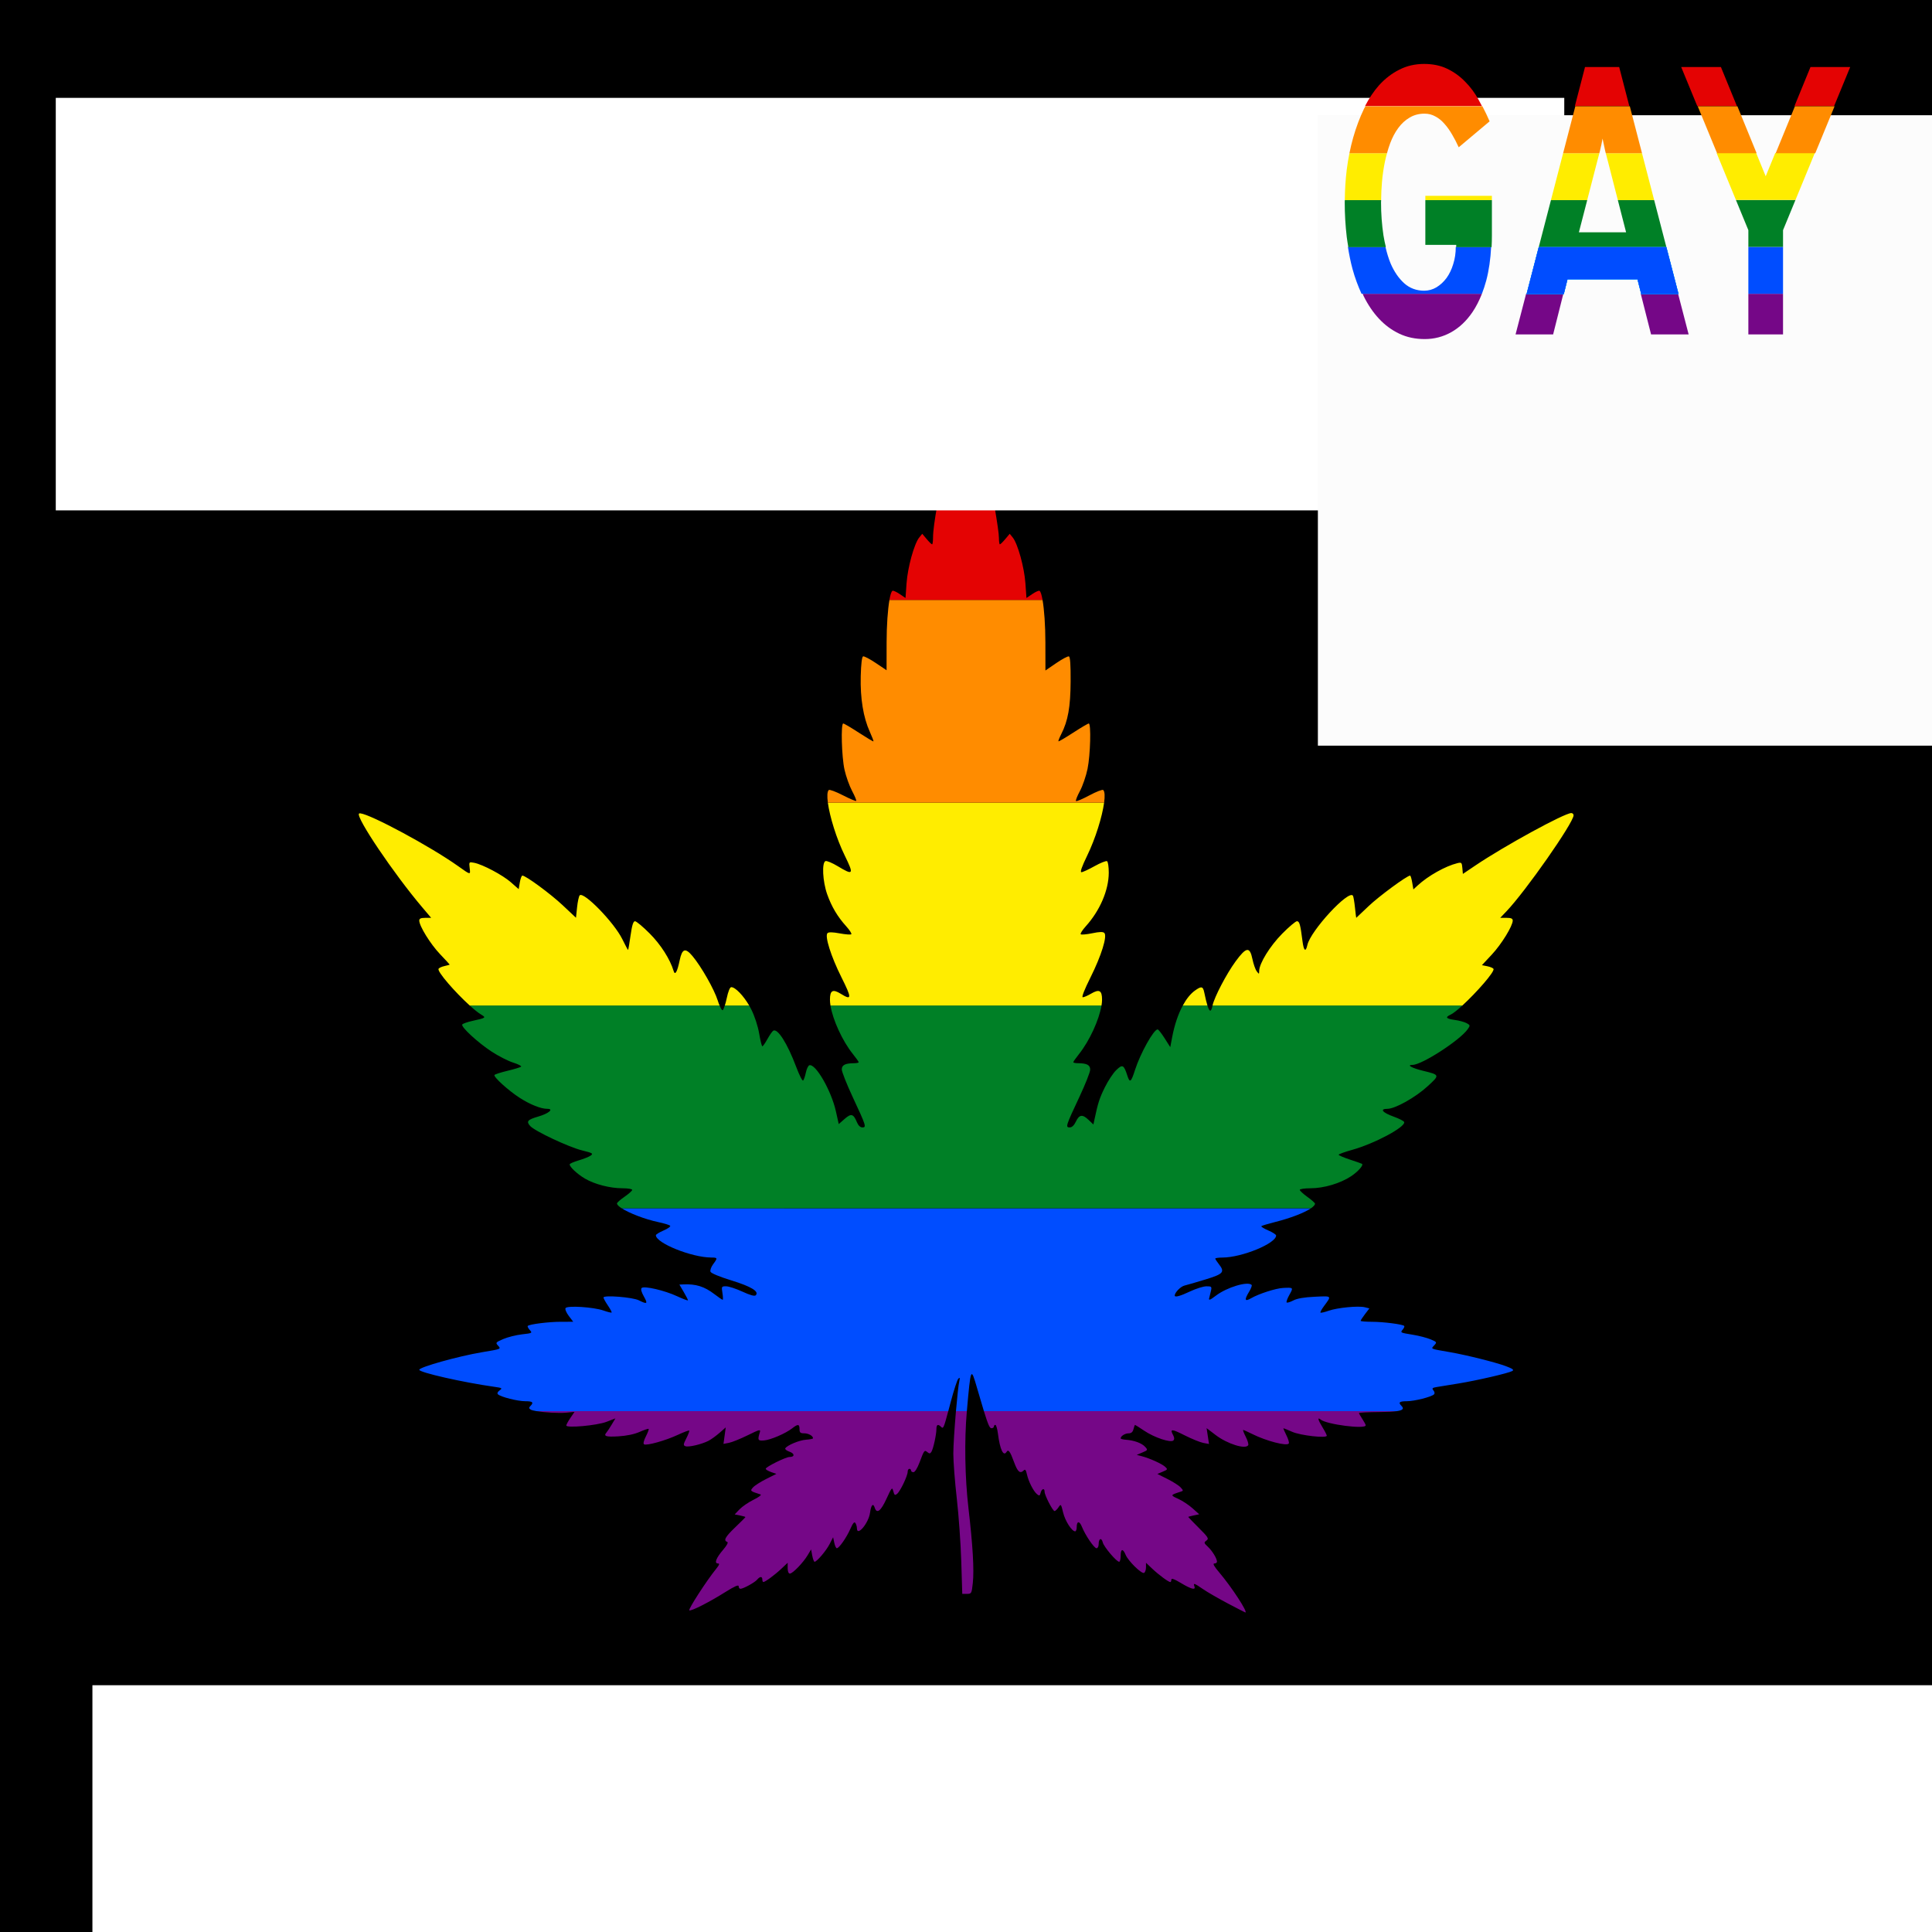 <?xml version="1.0" encoding="UTF-8" standalone="no"?>
<!-- Created with Inkscape (http://www.inkscape.org/) -->

<svg
   xmlns:dc="http://purl.org/dc/elements/1.1/"
   xmlns:cc="http://creativecommons.org/ns#"
   xmlns:rdf="http://www.w3.org/1999/02/22-rdf-syntax-ns#"
   xmlns:svg="http://www.w3.org/2000/svg"
   xmlns="http://www.w3.org/2000/svg"
   xmlns:sodipodi="http://sodipodi.sourceforge.net/DTD/sodipodi-0.dtd"
   xmlns:inkscape="http://www.inkscape.org/namespaces/inkscape"
   version="1.1"
   id="svg2037"
   width="52mm"
   height="52mm"
   viewBox="0 0 196.535 196.535"
   sodipodi:docname="gaymarijuana_v3.svg"
   inkscape:version="0.92.3 (2405546, 2018-03-11)"
   inkscape:export-filename="/home/towa/source/towa/pixel/gay.png"
   inkscape:export-xdpi="96"
   inkscape:export-ydpi="96"
   enable-background="new">
  <defs
     id="defs2041" />
  <sodipodi:namedview
     pagecolor="#ffffff"
     bordercolor="#666666"
     borderopacity="1"
     objecttolerance="10"
     gridtolerance="10"
     guidetolerance="10"
     inkscape:pageopacity="0"
     inkscape:pageshadow="2"
     inkscape:window-width="1600"
     inkscape:window-height="900"
     id="namedview2039"
     showgrid="false"
     units="mm"
     inkscape:zoom="2.8284271"
     inkscape:cx="107.74981"
     inkscape:cy="75.394512"
     inkscape:window-x="0"
     inkscape:window-y="0"
     inkscape:window-maximized="0"
     inkscape:current-layer="layer3" />
  <g
     inkscape:groupmode="layer"
     id="layer4"
     inkscape:label="bg2"
     style="display:inline"
     sodipodi:insensitive="true">
    <rect
       style="display:inline;opacity:1;fill:#000000;fill-opacity:1;stroke:none;stroke-width:11.206;stroke-linecap:square;stroke-linejoin:miter;stroke-miterlimit:4;stroke-dasharray:none;stroke-opacity:1;paint-order:normal"
       id="rect2313"
       height="196.535"
       x="0"
       y="-3.6972655e-05"
       width="196.535" />
  </g>
  <g
     inkscape:groupmode="layer"
     id="layer2"
     inkscape:label="gaymarijuana"
     style="display:inline"
     sodipodi:insensitive="true">
    <g
       id="g2564"
       transform="matrix(0.726,0,0,0.726,26.944,30.944)"
       style="stroke-width:1.378">
      <path
         style="display:inline;opacity:1;fill:#004dff;fill-opacity:1;stroke:none;stroke-width:15.44;stroke-linecap:square;stroke-linejoin:miter;stroke-miterlimit:4;stroke-dasharray:none;stroke-opacity:1;paint-order:normal"
         d="m 50.006,126.685 c 1.061,0.681 3.217,1.528 5.136,1.936 0.781,0.166 1.519,0.388 1.638,0.493 0.12,0.105 -0.279,0.403 -0.888,0.665 -0.608,0.26 -1.105,0.565 -1.105,0.677 0,1.095 5,3.11 7.756,3.124 0.909,0.005 0.923,0.053 0.264,0.944 -0.278,0.376 -0.443,0.846 -0.367,1.044 0.082,0.215 1.269,0.708 2.933,1.22 2.78,0.855 3.93,1.558 3.405,2.083 -0.159,0.159 -0.775,-0.01 -1.863,-0.512 -0.894,-0.412 -1.924,-0.749 -2.289,-0.749 -0.64,0 -0.657,0.032 -0.511,0.947 0.083,0.521 0.098,0.947 0.032,0.947 -0.066,0 -0.595,-0.363 -1.177,-0.807 -1.394,-1.064 -2.588,-1.435 -4.344,-1.351 l -0.543,0.026 0.602,1.027 c 0.331,0.565 0.602,1.092 0.602,1.172 0,0.079 -0.675,-0.172 -1.501,-0.558 -1.759,-0.823 -4.658,-1.497 -4.994,-1.161 -0.143,0.143 -0.029,0.574 0.309,1.175 0.592,1.053 0.481,1.139 -0.703,0.547 -0.874,-0.437 -4.95,-0.759 -4.95,-0.392 0,0.116 0.276,0.617 0.613,1.113 0.337,0.496 0.573,0.942 0.524,0.992 -0.049,0.049 -0.565,-0.077 -1.146,-0.282 -1.381,-0.485 -5.07,-0.721 -5.306,-0.339 -0.095,0.154 0.106,0.642 0.452,1.097 l 0.624,0.819 -1.729,0.001 c -1.702,0.001 -4.398,0.339 -4.641,0.582 -0.068,0.068 0.057,0.324 0.278,0.568 0.387,0.428 0.349,0.449 -1.086,0.611 -0.818,0.092 -1.997,0.388 -2.621,0.656 -1.072,0.461 -1.112,0.511 -0.744,0.918 0.446,0.493 0.497,0.472 -2.269,0.937 -3.294,0.553 -8.762,2.084 -8.762,2.454 0,0.379 6.121,1.767 10.533,2.388 1.087,0.153 1.143,0.192 0.723,0.5 -0.283,0.207 -0.371,0.415 -0.232,0.548 0.385,0.369 2.749,0.968 3.819,0.968 1.056,0 1.236,0.166 0.729,0.673 -0.234,0.234 -0.225,0.337 0.048,0.505 0.12,0.074 0.411,0.147 0.799,0.212 h 57.706 c 0.105,-0.395 0.187,-0.697 0.329,-1.235 0.441,-1.673 0.927,-3.165 1.08,-3.315 0.212,-0.209 0.246,-0.133 0.141,0.319 -0.121,0.519 -0.307,2.286 -0.475,4.232 h 1.528 c 0.549,-6.196 0.564,-6.225 1.416,-3.284 0.414,1.427 0.723,2.473 0.972,3.284 h 57.87 c 0.853,-0.126 1.021,-0.354 0.648,-0.727 -0.497,-0.497 -0.312,-0.663 0.738,-0.663 1.057,0 3.432,-0.598 3.81,-0.959 0.128,-0.122 0.097,-0.347 -0.077,-0.556 -0.246,-0.296 -0.168,-0.372 0.496,-0.48 0.433,-0.071 1.799,-0.293 3.036,-0.494 2.572,-0.418 6.971,-1.438 7.517,-1.744 0.279,-0.156 0.06,-0.321 -0.911,-0.684 -1.435,-0.536 -5.458,-1.544 -7.791,-1.951 -2.889,-0.504 -2.716,-0.431 -2.241,-0.956 0.403,-0.446 0.387,-0.472 -0.506,-0.847 -0.507,-0.213 -1.615,-0.501 -2.462,-0.64 -1.828,-0.3 -1.807,-0.288 -1.421,-0.754 0.167,-0.202 0.25,-0.421 0.185,-0.487 -0.231,-0.231 -2.924,-0.576 -4.506,-0.578 -0.879,-7.1e-4 -1.598,-0.062 -1.598,-0.136 0,-0.074 0.276,-0.496 0.613,-0.938 l 0.613,-0.803 -0.64,-0.16 c -0.903,-0.227 -3.843,0.058 -5.072,0.492 -0.569,0.201 -1.082,0.317 -1.14,0.259 -0.058,-0.058 0.156,-0.459 0.475,-0.891 1.114,-1.505 1.17,-1.447 -1.271,-1.333 -1.497,0.07 -2.481,0.24 -3.014,0.521 -0.435,0.23 -0.854,0.355 -0.93,0.279 -0.076,-0.076 0.1,-0.564 0.392,-1.083 0.573,-1.019 0.564,-1.028 -0.92,-0.948 -1.01,0.054 -3.392,0.823 -4.44,1.434 -0.911,0.53 -0.997,0.248 -0.282,-0.924 0.267,-0.438 0.422,-0.86 0.344,-0.938 -0.546,-0.546 -3.469,0.332 -5.005,1.505 -0.861,0.657 -1.062,0.72 -0.929,0.289 0.05,-0.163 0.155,-0.589 0.234,-0.947 0.133,-0.607 0.09,-0.651 -0.631,-0.651 -0.426,1e-4 -1.45,0.32 -2.276,0.71 -1.414,0.669 -2.169,0.872 -2.169,0.584 0,-0.423 0.833,-1.272 1.374,-1.4 0.351,-0.083 1.678,-0.469 2.948,-0.858 2.524,-0.773 2.74,-1.03 1.835,-2.179 -0.26,-0.331 -0.474,-0.665 -0.474,-0.742 0,-0.077 0.453,-0.142 1.006,-0.144 2.731,-0.01 7.519,-1.979 7.519,-3.092 0,-0.13 -0.494,-0.448 -1.099,-0.707 -0.605,-0.259 -1.041,-0.529 -0.97,-0.6 0.071,-0.071 0.912,-0.325 1.869,-0.565 2.227,-0.559 4.152,-1.31 5.07,-1.93 z"
         id="rect897-2"
         inkscape:connector-curvature="0" />
      <path
         inkscape:connector-curvature="0"
         id="path881"
         d="m 38.052,155.102 c 1.143,0.191 3.139,0.315 4.18,0.215 l 1.155,-0.111 -0.576,0.847 c -0.317,0.466 -0.576,0.944 -0.576,1.061 0,0.392 4.305,0.001 5.631,-0.511 l 1.25,-0.483 -0.518,0.868 c -0.285,0.477 -0.608,0.969 -0.717,1.093 -0.473,0.535 -0.107,0.659 1.636,0.556 1.17,-0.069 2.256,-0.296 2.997,-0.625 0.639,-0.284 1.206,-0.472 1.26,-0.418 0.054,0.054 -0.121,0.529 -0.39,1.055 -0.297,0.583 -0.397,1.014 -0.254,1.103 0.356,0.22 3.005,-0.52 4.711,-1.315 0.833,-0.389 1.56,-0.662 1.615,-0.607 0.055,0.055 -0.124,0.538 -0.398,1.074 -0.434,0.851 -0.451,0.993 -0.13,1.116 0.434,0.167 2.282,-0.267 3.233,-0.759 0.369,-0.191 1.064,-0.692 1.543,-1.112 l 0.872,-0.765 -0.158,1.154 -0.158,1.154 0.769,-0.146 c 0.423,-0.081 1.603,-0.557 2.622,-1.059 1.679,-0.826 1.839,-0.865 1.702,-0.416 -0.335,1.098 -0.278,1.21 0.586,1.139 0.937,-0.077 3.039,-0.981 3.954,-1.701 0.802,-0.631 1.021,-0.607 1.021,0.111 0,0.491 0.114,0.592 0.663,0.592 0.598,0 1.232,0.36 1.231,0.698 -1.9e-4,0.072 -0.437,0.16 -0.971,0.197 -0.944,0.065 -2.648,0.771 -2.919,1.21 -0.074,0.119 0.193,0.331 0.593,0.471 0.75,0.261 0.754,0.74 0.006,0.74 -0.531,0 -3.339,1.39 -3.339,1.653 0,0.107 0.336,0.312 0.747,0.456 l 0.747,0.26 -1.421,0.71 c -0.782,0.391 -1.611,0.92 -1.844,1.177 -0.452,0.499 -0.422,0.528 1.039,0.991 0.189,0.06 -0.227,0.38 -0.955,0.736 -0.709,0.347 -1.597,0.953 -1.975,1.346 l -0.686,0.716 0.753,0.151 c 0.414,0.083 0.752,0.183 0.752,0.222 0,0.04 -0.639,0.682 -1.421,1.427 -1.406,1.341 -1.693,1.863 -1.13,2.051 0.183,0.061 -0.027,0.468 -0.568,1.1 -0.991,1.157 -1.283,1.921 -0.735,1.921 0.274,0 0.209,0.19 -0.259,0.77 -1.369,1.693 -3.974,5.731 -3.746,5.806 0.321,0.107 2.755,-1.132 5.059,-2.576 1.295,-0.812 1.853,-1.054 1.853,-0.805 0,0.196 0.111,0.357 0.247,0.357 0.401,0 2.01,-0.882 2.344,-1.285 0.391,-0.471 0.725,-0.478 0.725,-0.017 0,0.195 0.063,0.355 0.141,0.355 0.255,0 1.618,-1.006 2.523,-1.861 l 0.888,-0.84 v 0.759 c 0,0.464 0.119,0.759 0.307,0.759 0.39,0 1.866,-1.527 2.494,-2.58 l 0.48,-0.804 0.162,0.863 c 0.089,0.475 0.236,0.864 0.326,0.864 0.316,0 1.63,-1.548 2.111,-2.487 l 0.486,-0.947 0.162,0.77 c 0.089,0.423 0.25,0.77 0.357,0.77 0.317,0 1.35,-1.477 1.895,-2.709 0.372,-0.841 0.561,-1.057 0.714,-0.816 0.114,0.181 0.209,0.515 0.211,0.743 0.011,1.201 1.639,-0.742 1.833,-2.187 0.148,-1.1 0.435,-1.415 0.656,-0.717 0.291,0.916 0.849,0.496 1.647,-1.24 0.742,-1.616 0.798,-1.678 0.96,-1.059 0.146,0.56 0.227,0.613 0.538,0.355 0.446,-0.369 1.469,-2.513 1.472,-3.085 0.001,-0.228 0.109,-0.414 0.239,-0.414 0.13,0 0.237,0.107 0.237,0.237 0,0.13 0.152,0.237 0.338,0.237 0.194,0 0.553,-0.573 0.842,-1.346 0.658,-1.757 0.695,-1.806 1.109,-1.463 0.282,0.234 0.394,0.225 0.563,-0.048 0.263,-0.424 0.7,-2.416 0.7,-3.193 0,-0.632 0.224,-0.736 0.655,-0.304 0.297,0.297 0.36,0.228 1.006,-2.202 z m 58.782,0 c -0.198,2.296 -0.369,4.846 -0.369,5.952 0,1.131 0.219,3.964 0.487,6.297 0.267,2.332 0.549,6.292 0.626,8.799 l 0.141,4.559 h 0.657 c 0.634,0 0.663,-0.054 0.822,-1.543 0.198,-1.844 -9.47e-4,-5.229 -0.618,-10.534 -0.492,-4.227 -0.577,-9.469 -0.221,-13.498 9.47e-4,-0.012 0.002,-0.019 0.003,-0.031 z m 3.916,0 c 0.607,1.971 0.824,2.399 1.058,2.399 0.187,0 0.341,-0.107 0.341,-0.237 0,-0.13 0.093,-0.237 0.206,-0.237 0.113,0 0.278,0.559 0.364,1.243 0.282,2.22 0.771,3.249 1.208,2.542 0.251,-0.407 0.5,-0.069 1.042,1.418 0.51,1.399 0.85,1.689 1.371,1.168 0.189,-0.189 0.307,-0.043 0.432,0.533 0.218,1.008 0.913,2.388 1.411,2.801 0.332,0.276 0.403,0.25 0.518,-0.193 0.153,-0.586 0.552,-0.694 0.552,-0.149 0,0.494 1.142,2.715 1.396,2.715 0.112,0 0.361,-0.236 0.552,-0.524 0.337,-0.507 0.358,-0.484 0.648,0.724 0.283,1.181 1.217,2.642 1.688,2.642 0.119,0 0.216,-0.26 0.216,-0.578 0,-0.887 0.384,-0.924 0.726,-0.07 0.476,1.188 1.72,3.017 2.053,3.017 0.165,0 0.3,-0.26 0.3,-0.578 0,-0.806 0.392,-0.966 0.575,-0.235 0.156,0.62 1.926,2.708 2.297,2.708 0.114,0 0.207,-0.373 0.207,-0.829 0,-1.003 0.315,-1.073 0.696,-0.154 0.367,0.887 2.266,2.74 2.598,2.536 0.142,-0.088 0.259,-0.441 0.259,-0.786 v -0.626 l 0.888,0.84 c 0.905,0.856 2.268,1.861 2.523,1.861 0.078,0 0.141,-0.152 0.141,-0.338 0,-0.237 0.402,-0.096 1.348,0.474 1.453,0.875 2.103,1.033 1.882,0.457 -0.195,-0.508 -0.019,-0.45 1.22,0.403 0.606,0.417 2.171,1.32 3.477,2.008 1.306,0.687 2.401,1.252 2.434,1.255 0.436,0.037 -1.892,-3.539 -3.658,-5.619 -0.716,-0.844 -0.935,-1.243 -0.682,-1.243 0.205,0 0.373,-0.112 0.373,-0.249 0,-0.444 -0.651,-1.513 -1.275,-2.097 -0.565,-0.527 -0.579,-0.592 -0.201,-0.868 0.369,-0.27 0.265,-0.442 -1.071,-1.777 -0.813,-0.813 -1.479,-1.502 -1.479,-1.53 0,-0.028 0.346,-0.124 0.77,-0.213 l 0.77,-0.162 -0.947,-0.845 c -0.521,-0.465 -1.426,-1.061 -2.011,-1.325 -1.116,-0.503 -1.109,-0.524 0.326,-0.984 0.43,-0.138 0.431,-0.161 0.023,-0.611 -0.233,-0.258 -1.062,-0.787 -1.841,-1.177 l -1.417,-0.709 0.75,-0.315 c 0.709,-0.298 0.727,-0.336 0.329,-0.696 -0.464,-0.42 -2.155,-1.183 -3.263,-1.473 l -0.71,-0.186 0.796,-0.337 c 0.765,-0.324 0.78,-0.354 0.386,-0.79 -0.465,-0.514 -1.527,-0.908 -2.662,-0.99 -0.423,-0.03 -0.77,-0.118 -0.77,-0.195 0,-0.32 0.606,-0.707 1.109,-0.707 0.379,0 0.585,-0.177 0.689,-0.592 0.082,-0.326 0.179,-0.592 0.217,-0.592 0.038,0 0.624,0.373 1.302,0.829 1.418,0.954 3.708,1.714 4.071,1.351 0.156,-0.156 0.148,-0.399 -0.024,-0.719 -0.497,-0.929 -0.246,-0.931 1.576,-0.011 1.009,0.509 2.196,0.993 2.637,1.076 l 0.802,0.151 -0.167,-1.11 -0.167,-1.11 1.259,0.959 c 1.643,1.252 4.188,2.051 4.569,1.433 0.078,-0.126 -0.078,-0.659 -0.346,-1.184 -0.268,-0.525 -0.428,-0.955 -0.356,-0.955 0.072,0 0.634,0.252 1.248,0.559 1.98,0.992 4.889,1.747 5.143,1.336 0.075,-0.122 -0.083,-0.651 -0.351,-1.177 -0.268,-0.525 -0.445,-0.955 -0.394,-0.955 0.051,0 0.6,0.224 1.219,0.498 1.174,0.519 4.86,0.932 4.847,0.542 -0.004,-0.116 -0.27,-0.638 -0.591,-1.159 -0.641,-1.041 -0.756,-1.502 -0.276,-1.104 0.835,0.693 6.325,1.395 6.319,0.808 -9.5e-4,-0.098 -0.213,-0.497 -0.472,-0.888 -0.259,-0.391 -0.47,-0.764 -0.47,-0.829 7e-5,-0.065 1.283,-0.129 2.851,-0.141 1.122,-0.009 1.929,-0.048 2.466,-0.127 z"
         style="display:inline;fill:#750787;fill-opacity:1;stroke-width:1.378" />
      <path
         style="display:inline;fill:#008026;fill-opacity:1;stroke-width:1.378"
         d="m 28.702,98.268 c 0.6,0.544 1.152,0.994 1.561,1.243 0.77,0.47 0.76,0.478 -1.23,0.924 -0.684,0.153 -1.304,0.376 -1.376,0.494 -0.205,0.331 2.19,2.539 4.123,3.802 0.957,0.625 2.317,1.318 3.023,1.541 0.705,0.222 1.201,0.477 1.102,0.567 -0.099,0.089 -0.954,0.348 -1.9,0.574 -0.945,0.226 -1.77,0.493 -1.832,0.593 -0.163,0.264 1.985,2.209 3.54,3.203 1.482,0.948 2.959,1.536 3.858,1.536 0.971,0 0.204,0.656 -1.269,1.084 -1.503,0.437 -1.707,0.677 -1.122,1.325 0.655,0.725 5.416,2.962 7.28,3.421 1.45,0.357 1.585,0.437 1.206,0.714 -0.235,0.171 -0.996,0.477 -1.692,0.679 -0.696,0.202 -1.265,0.456 -1.265,0.563 0,0.363 1.087,1.372 2.146,1.993 1.358,0.796 3.514,1.351 5.245,1.351 0.754,0 1.371,0.101 1.371,0.225 0,0.124 -0.48,0.556 -1.066,0.959 -0.586,0.403 -1.066,0.828 -1.066,0.943 0,0.179 0.253,0.419 0.666,0.684 h 96.561 c 0.366,-0.247 0.577,-0.473 0.577,-0.657 0,-0.099 -0.48,-0.524 -1.066,-0.944 -0.586,-0.421 -1.066,-0.865 -1.066,-0.987 0,-0.122 0.681,-0.222 1.514,-0.222 1.854,0 4.165,-0.685 5.665,-1.678 0.981,-0.65 1.776,-1.548 1.543,-1.744 -0.043,-0.036 -0.798,-0.302 -1.677,-0.591 -0.879,-0.289 -1.597,-0.597 -1.597,-0.684 9.5e-4,-0.087 0.848,-0.394 1.882,-0.682 3.15,-0.877 7.526,-3.218 7.297,-3.904 -0.047,-0.142 -0.712,-0.483 -1.478,-0.757 -1.563,-0.56 -1.991,-1.091 -0.879,-1.091 1.089,0 3.927,-1.589 5.637,-3.157 1.745,-1.599 1.747,-1.591 -0.675,-2.185 -1.557,-0.382 -2.319,-0.815 -1.432,-0.815 1.311,0 6.649,-3.455 7.736,-5.007 0.359,-0.512 0.35,-0.56 -0.152,-0.838 -0.293,-0.162 -1.038,-0.366 -1.657,-0.452 -1.242,-0.174 -1.396,-0.368 -0.592,-0.743 0.36,-0.168 0.961,-0.651 1.645,-1.279 h -35.005 c -7.1e-4,0.004 -0.003,0.008 -0.003,0.012 -0.188,0.94 -0.415,0.94 -0.714,-0.012 h -3.451 c -0.641,1.182 -1.159,2.701 -1.484,4.412 l -0.27,1.421 -0.79,-1.243 c -0.435,-0.684 -0.875,-1.243 -0.98,-1.243 -0.553,0 -2.424,3.355 -3.17,5.683 -0.558,1.741 -0.728,1.867 -1.075,0.791 -0.494,-1.531 -0.678,-1.622 -1.561,-0.765 -0.43,0.416 -1.153,1.513 -1.606,2.437 -0.742,1.512 -0.947,2.151 -1.444,4.495 l -0.145,0.683 -0.652,-0.624 c -0.874,-0.838 -1.323,-0.786 -1.794,0.204 -0.258,0.544 -0.558,0.829 -0.872,0.829 -0.621,0 -0.553,-0.213 1.358,-4.275 0.831,-1.765 1.51,-3.484 1.51,-3.82 0,-0.65 -0.465,-0.894 -1.717,-0.9 -0.358,-0.002 -0.651,-0.065 -0.651,-0.141 0,-0.076 0.355,-0.582 0.788,-1.125 1.492,-1.869 2.838,-4.831 3.162,-6.82 H 79.252 c 0.322,2.004 1.668,4.972 3.157,6.82 0.437,0.543 0.795,1.049 0.795,1.125 0,0.076 -0.293,0.139 -0.651,0.141 -1.232,0.006 -1.717,0.252 -1.717,0.872 0,0.321 0.679,2.04 1.508,3.82 1.909,4.097 1.975,4.303 1.378,4.303 -0.288,0 -0.57,-0.264 -0.752,-0.703 -0.502,-1.211 -0.812,-1.299 -1.734,-0.49 l -0.826,0.725 -0.396,-1.78 c -0.649,-2.916 -2.86,-6.748 -3.727,-6.459 -0.161,0.054 -0.379,0.514 -0.485,1.024 -0.106,0.509 -0.277,1.009 -0.379,1.112 -0.103,0.103 -0.537,-0.748 -0.966,-1.89 -1.249,-3.326 -2.626,-5.489 -3.236,-5.084 -0.137,0.091 -0.5,0.618 -0.808,1.172 -0.307,0.554 -0.625,1.006 -0.706,1.006 -0.081,0 -0.281,-0.799 -0.445,-1.775 -0.177,-1.053 -0.632,-2.442 -1.119,-3.416 -0.088,-0.176 -0.185,-0.352 -0.285,-0.524 h -3.411 c -0.119,0.373 -0.234,0.638 -0.308,0.661 -0.087,0.028 -0.254,-0.249 -0.428,-0.661 z"
         id="path881-3"
         inkscape:connector-curvature="0" />
      <path
         style="display:inline;opacity:1;fill:#ffed00;fill-opacity:1;stroke:none;stroke-width:15.44;stroke-linecap:square;stroke-linejoin:miter;stroke-miterlimit:4;stroke-dasharray:none;stroke-opacity:1;paint-order:normal"
         d="m 78.886,69.85 c 0.26,1.944 1.204,5.04 2.377,7.431 1.3,2.648 1.203,2.791 -0.993,1.467 -0.767,-0.463 -1.54,-0.785 -1.717,-0.717 -0.531,0.204 -0.398,2.857 0.233,4.638 0.621,1.754 1.45,3.149 2.684,4.514 0.469,0.52 0.785,1.014 0.7,1.098 -0.084,0.084 -0.816,0.031 -1.625,-0.12 -0.986,-0.183 -1.549,-0.195 -1.709,-0.036 -0.414,0.414 0.482,3.25 1.96,6.206 1.472,2.945 1.457,3.257 -0.115,2.286 -1.111,-0.687 -1.502,-0.47 -1.502,0.83 0,0.247 0.026,0.523 0.074,0.82 h 37.977 c 0.048,-0.297 0.075,-0.573 0.075,-0.82 0,-1.307 -0.391,-1.516 -1.551,-0.832 -0.464,0.274 -0.982,0.498 -1.151,0.498 -0.189,0 0.225,-1.063 1.084,-2.783 1.517,-3.035 2.375,-5.79 1.939,-6.226 -0.187,-0.187 -0.659,-0.176 -1.704,0.04 -0.795,0.164 -1.517,0.228 -1.604,0.141 -0.087,-0.087 0.226,-0.583 0.695,-1.103 1.995,-2.209 3.225,-5.069 3.233,-7.52 0.003,-0.806 -0.104,-1.533 -0.237,-1.616 -0.133,-0.082 -0.923,0.231 -1.755,0.696 -0.832,0.465 -1.658,0.846 -1.836,0.846 -0.218,0 0.041,-0.75 0.798,-2.309 1.18,-2.429 2.117,-5.501 2.377,-7.431 z m 104.166,1.452 c -0.95,0 -9.346,4.588 -13.412,7.329 l -1.776,1.197 -0.073,-0.83 c -0.068,-0.771 -0.119,-0.819 -0.71,-0.673 -1.653,0.406 -4.089,1.772 -5.526,3.098 l -0.627,0.578 -0.164,-0.969 c -0.09,-0.533 -0.222,-0.968 -0.294,-0.968 -0.434,0 -4.407,2.926 -5.83,4.293 -0.931,0.895 -1.705,1.627 -1.719,1.627 -0.014,0 -0.094,-0.649 -0.177,-1.441 -0.083,-0.793 -0.211,-1.538 -0.284,-1.657 -0.566,-0.916 -5.946,4.902 -6.386,6.905 -0.232,1.054 -0.51,0.83 -0.685,-0.551 -0.292,-2.311 -0.423,-2.783 -0.774,-2.783 -0.189,0 -1.123,0.789 -2.075,1.754 -1.71,1.732 -3.203,4.149 -3.219,5.211 -0.007,0.479 -0.018,0.481 -0.345,0.049 -0.186,-0.245 -0.456,-1.018 -0.601,-1.717 -0.369,-1.778 -0.858,-1.71 -2.353,0.326 -1.28,1.744 -2.995,5.026 -3.234,6.187 h 35.005 c 1.949,-1.788 4.588,-4.768 4.359,-5.14 -0.073,-0.118 -0.467,-0.282 -0.876,-0.364 l -0.743,-0.148 1.389,-1.487 c 1.36,-1.456 2.928,-4.007 2.928,-4.764 0,-0.282 -0.229,-0.381 -0.877,-0.381 h -0.877 l 0.851,-0.888 c 2.691,-2.811 9.428,-12.442 9.428,-13.478 0,-0.174 -0.145,-0.316 -0.323,-0.316 z m -169.669,0.043 c -0.096,-0.009 -0.161,7.1e-4 -0.191,0.031 -0.486,0.486 4.881,8.441 8.856,13.128 l 1.255,1.48 h -0.835 c -0.61,0 -0.835,0.103 -0.835,0.381 0,0.759 1.561,3.284 2.897,4.688 0.751,0.79 1.366,1.455 1.366,1.48 0,0.024 -0.318,0.114 -0.708,0.2 -0.389,0.085 -0.771,0.258 -0.848,0.383 -0.239,0.387 2.346,3.324 4.363,5.152 h 35.011 c -0.086,-0.204 -0.173,-0.43 -0.253,-0.689 -0.487,-1.561 -2.317,-4.783 -3.549,-6.247 -1.005,-1.195 -1.447,-1.042 -1.794,0.617 -0.336,1.608 -0.641,2.147 -0.84,1.488 -0.507,-1.672 -1.801,-3.699 -3.359,-5.262 -0.941,-0.944 -1.865,-1.717 -2.054,-1.717 -0.249,0 -0.42,0.547 -0.628,2.013 -0.157,1.107 -0.313,2.013 -0.347,2.013 -0.034,0 -0.401,-0.689 -0.815,-1.531 -1.143,-2.321 -5.393,-6.69 -5.959,-6.125 -0.119,0.119 -0.286,0.876 -0.37,1.68 l -0.153,1.463 -1.866,-1.756 c -1.703,-1.602 -5.169,-4.152 -5.645,-4.152 -0.108,0 -0.268,0.427 -0.356,0.949 l -0.16,0.949 -1.087,-0.957 c -1.159,-1.02 -3.962,-2.507 -5.16,-2.737 -0.716,-0.138 -0.723,-0.129 -0.622,0.742 0.115,0.986 0.167,0.995 -1.614,-0.27 -3.931,-2.792 -12.264,-7.255 -13.697,-7.395 z m 51.969,24.349 c -0.193,0 -0.437,0.6 -0.643,1.58 -0.079,0.374 -0.171,0.712 -0.26,0.994 h 3.411 c -0.804,-1.382 -1.941,-2.574 -2.507,-2.574 z m 65.826,0.036 c -0.187,0.004 -0.451,0.155 -0.849,0.438 -0.623,0.444 -1.204,1.168 -1.709,2.1 h 3.451 c -0.131,-0.419 -0.275,-1.003 -0.438,-1.804 -0.103,-0.504 -0.214,-0.739 -0.455,-0.734 z"
         id="rect897-0"
         inkscape:connector-curvature="0" />
      <path
         style="display:inline;opacity:1;fill:#ff8c00;fill-opacity:1;stroke:none;stroke-width:15.44;stroke-linecap:square;stroke-linejoin:miter;stroke-miterlimit:4;stroke-dasharray:none;stroke-opacity:1;paint-order:normal"
         d="m 87.516,41.433 c -0.235,1.337 -0.396,3.562 -0.399,5.951 l -0.005,3.907 -1.512,-1.016 c -0.832,-0.559 -1.631,-0.976 -1.776,-0.928 -0.168,0.056 -0.289,1.07 -0.332,2.792 -0.078,3.086 0.361,5.768 1.271,7.772 0.319,0.704 0.55,1.31 0.512,1.347 -0.038,0.038 -0.96,-0.512 -2.049,-1.22 -1.089,-0.709 -2.073,-1.288 -2.185,-1.288 -0.351,0 -0.224,4.673 0.175,6.466 0.209,0.937 0.688,2.282 1.065,2.988 0.377,0.706 0.635,1.334 0.574,1.395 -0.061,0.061 -0.909,-0.299 -1.884,-0.8 -0.975,-0.501 -1.857,-0.827 -1.96,-0.724 -0.219,0.219 -0.244,0.874 -0.124,1.775 H 117.594 c 0.122,-0.902 0.097,-1.556 -0.123,-1.776 -0.104,-0.104 -0.976,0.232 -1.937,0.747 -0.961,0.515 -1.808,0.876 -1.882,0.802 -0.074,-0.074 0.177,-0.712 0.557,-1.418 0.38,-0.706 0.859,-2.105 1.065,-3.109 0.396,-1.935 0.514,-6.344 0.169,-6.344 -0.112,0 -1.096,0.58 -2.185,1.288 -1.089,0.709 -2.017,1.252 -2.061,1.207 -0.045,-0.045 0.131,-0.498 0.39,-1.006 0.949,-1.86 1.294,-3.799 1.316,-7.387 0.014,-2.334 -0.063,-3.441 -0.246,-3.503 -0.147,-0.05 -0.946,0.374 -1.776,0.942 l -1.51,1.033 -0.005,-3.924 c -0.003,-2.4 -0.164,-4.629 -0.399,-5.967 z"
         id="rect897-9"
         inkscape:connector-curvature="0" />
      <path
         style="display:inline;fill:#e40303;fill-opacity:1;stroke-width:1.378"
         d="m 98.241,13.227 c -0.869,0 -4.618,15.824 -4.618,19.49 0,0.513 -0.06,0.933 -0.134,0.933 -0.074,0 -0.414,-0.333 -0.756,-0.74 l -0.622,-0.739 -0.425,0.524 c -0.698,0.862 -1.614,4.167 -1.772,6.397 l -0.147,2.075 -0.824,-0.559 c -0.453,-0.307 -0.905,-0.508 -1.005,-0.447 -0.154,0.095 -0.299,0.56 -0.424,1.271 h 21.452 c -0.125,-0.711 -0.27,-1.176 -0.424,-1.271 -0.1,-0.062 -0.552,0.139 -1.005,0.447 l -0.824,0.559 -0.147,-2.075 c -0.158,-2.23 -1.074,-5.535 -1.772,-6.397 l -0.425,-0.524 -0.623,0.739 c -0.342,0.407 -0.682,0.74 -0.756,0.74 -0.073,0 -0.134,-0.402 -0.134,-0.894 0,-1.119 -0.972,-6.7 -1.927,-11.06 -0.809,-3.692 -2.326,-8.468 -2.69,-8.468 z"
         id="path881-35"
         inkscape:connector-curvature="0" />
    </g>
  </g>
  <g
     inkscape:groupmode="layer"
     id="layer3"
     inkscape:label="text"
     style="display:inline">
    <flowRoot
       xml:space="preserve"
       id="flowRoot2335"
       style="font-style:normal;font-variant:normal;font-weight:300;font-stretch:normal;font-size:33.658px;line-height:25px;font-family:Overpass;-inkscape-font-specification:'Overpass, Light';font-variant-ligatures:normal;font-variant-caps:normal;font-variant-numeric:normal;font-feature-settings:normal;text-align:start;letter-spacing:0px;word-spacing:0px;writing-mode:lr-tb;text-anchor:start;fill:#ffffff;fill-opacity:1;stroke:none;stroke-width:1.052px;stroke-linecap:butt;stroke-linejoin:miter;stroke-opacity:1"
       transform="matrix(0.951,0,0,0.951,-17.71,34.578)"><flowRegion
         id="flowRegion2337"
         style="font-style:normal;font-variant:normal;font-weight:300;font-stretch:normal;font-size:33.658px;font-family:Overpass;-inkscape-font-specification:'Overpass, Light';font-variant-ligatures:normal;font-variant-caps:normal;font-variant-numeric:normal;font-feature-settings:normal;text-align:start;writing-mode:lr-tb;text-anchor:start;fill:#ffffff;fill-opacity:1;stroke-width:0.964px"><rect
           id="rect2339"
           width="235.205"
           height="41.295"
           x="28.508"
           y="143.905"
           style="font-style:normal;font-variant:normal;font-weight:300;font-stretch:normal;font-size:33.658px;font-family:Overpass;-inkscape-font-specification:'Overpass, Light';font-variant-ligatures:normal;font-variant-caps:normal;font-variant-numeric:normal;font-feature-settings:normal;text-align:start;writing-mode:lr-tb;text-anchor:start;fill:#ffffff;fill-opacity:1;stroke-width:1.052px" /></flowRegion><flowPara
         id="flowPara2554"
         style="font-style:normal;font-variant:normal;font-weight:300;font-stretch:normal;font-size:33.658px;font-family:Overpass;-inkscape-font-specification:'Overpass, Light';font-variant-ligatures:normal;font-variant-caps:normal;font-variant-numeric:normal;font-feature-settings:normal;text-align:start;writing-mode:lr-tb;text-anchor:start;stroke-width:1.052px">MARIJUANA</flowPara></flowRoot>    <flowRoot
       xml:space="preserve"
       id="flowRoot2319"
       style="font-style:normal;font-variant:normal;font-weight:300;font-stretch:normal;font-size:32.938px;line-height:25px;font-family:Overpass;-inkscape-font-specification:'Overpass, Light';font-variant-ligatures:normal;font-variant-caps:normal;font-variant-numeric:normal;font-feature-settings:normal;text-align:start;letter-spacing:0px;word-spacing:0px;writing-mode:lr-tb;text-anchor:start;fill:#ffffff;fill-opacity:1;stroke:none;stroke-width:1.029px;stroke-linecap:butt;stroke-linejoin:miter;stroke-opacity:1"
       transform="matrix(0.803,0,0,1.175,-8.162,-12.628)"><flowRegion
         id="flowRegion2321"
         style="font-style:normal;font-variant:normal;font-weight:300;font-stretch:normal;font-size:32.938px;font-family:Overpass;-inkscape-font-specification:'Overpass, Light';font-variant-ligatures:normal;font-variant-caps:normal;font-variant-numeric:normal;font-feature-settings:normal;text-align:start;writing-mode:lr-tb;text-anchor:start;fill:#ffffff;fill-opacity:1;stroke-width:1.029px"><rect
           id="rect2323"
           width="191.1"
           height="35.714"
           x="17.23"
           y="19.22"
           style="font-style:normal;font-variant:normal;font-weight:300;font-stretch:normal;font-size:32.938px;font-family:Overpass;-inkscape-font-specification:'Overpass, Light';font-variant-ligatures:normal;font-variant-caps:normal;font-variant-numeric:normal;font-feature-settings:normal;text-align:start;writing-mode:lr-tb;text-anchor:start;fill:#ffffff;fill-opacity:1;stroke-width:1.029px" /></flowRegion><flowPara
         id="flowPara2556"
         style="font-style:normal;font-variant:normal;font-weight:300;font-stretch:normal;font-size:32.938px;font-family:Overpass;-inkscape-font-specification:'Overpass, Light';font-variant-ligatures:normal;font-variant-caps:normal;font-variant-numeric:normal;font-feature-settings:normal;text-align:start;writing-mode:lr-tb;text-anchor:start;fill:#ffffff;fill-opacity:1;stroke-width:1.029px">LEGALIZE</flowPara></flowRoot>    <flowRoot
       xml:space="preserve"
       id="flowRoot2319-6"
       style="font-style:normal;font-variant:normal;font-weight:bold;font-stretch:normal;font-size:34.361px;line-height:25px;font-family:Overpass;-inkscape-font-specification:'Overpass, Bold';font-variant-ligatures:normal;font-variant-caps:normal;font-variant-numeric:normal;font-feature-settings:normal;text-align:start;letter-spacing:0px;word-spacing:0px;writing-mode:lr-tb;text-anchor:start;display:inline;fill:#fcfcfc;fill-opacity:1;stroke:none;stroke-width:1.074px;stroke-linecap:butt;stroke-linejoin:miter;stroke-opacity:1"
       transform="matrix(0.767,0,0,1.131,120.848,-10.016)"><flowRegion
         id="flowRegion2321-5"
         style="font-style:normal;font-variant:normal;font-weight:bold;font-stretch:normal;font-size:34.361px;font-family:Overpass;-inkscape-font-specification:'Overpass, Bold';font-variant-ligatures:normal;font-variant-caps:normal;font-variant-numeric:normal;font-feature-settings:normal;text-align:start;writing-mode:lr-tb;text-anchor:start;fill:#fcfcfc;fill-opacity:1;stroke-width:1.074px"><rect
           id="rect2323-5"
           width="161.025"
           height="56.703"
           x="17.23"
           y="19.22"
           style="font-style:normal;font-variant:normal;font-weight:bold;font-stretch:normal;font-size:34.361px;font-family:Overpass;-inkscape-font-specification:'Overpass, Bold';font-variant-ligatures:normal;font-variant-caps:normal;font-variant-numeric:normal;font-feature-settings:normal;text-align:start;writing-mode:lr-tb;text-anchor:start;fill:#fcfcfc;fill-opacity:1;stroke-width:1.074px" /></flowRegion><flowPara
         style="font-style:normal;font-variant:normal;font-weight:bold;font-stretch:normal;font-size:34.361px;font-family:Overpass;-inkscape-font-specification:'Overpass, Bold';font-variant-ligatures:normal;font-variant-caps:normal;font-variant-numeric:normal;font-feature-settings:normal;text-align:start;writing-mode:lr-tb;text-anchor:start;fill:#fcfcfc;fill-opacity:1;stroke-width:1.074px"
         id="flowPara2552">GAY</flowPara></flowRoot>  </g>
  <g
     inkscape:groupmode="layer"
     id="layer5"
     inkscape:label="gay"
     style="display:inline"
     sodipodi:insensitive="true">
    <path
       style="display:inline;opacity:1;fill:#750787;fill-opacity:1;stroke:none;stroke-width:11.206;stroke-linecap:square;stroke-linejoin:miter;stroke-miterlimit:4;stroke-dasharray:none;stroke-opacity:1;paint-order:normal"
       d="m 177.854,29.885 v 4.133 h 3.527 v -4.133 z"
       id="rect6423-9"
       inkscape:connector-curvature="0" />
    <path
       style="display:inline;opacity:1;fill:#e40303;fill-opacity:1;stroke:none;stroke-width:11.206;stroke-linecap:square;stroke-linejoin:miter;stroke-miterlimit:4;stroke-dasharray:none;stroke-opacity:1;paint-order:normal"
       d="m 171.02,6.816 1.639,3.98 h 4.033 l -1.631,-3.98 z m 13.154,0 -1.631,3.98 h 4.033 l 1.639,-3.98 z"
       id="rect6423-9-6-4-2-7-6-2-9"
       inkscape:connector-curvature="0" />
    <path
       style="display:inline;opacity:1;fill:#e40303;fill-opacity:1;stroke:none;stroke-width:11.206;stroke-linecap:square;stroke-linejoin:miter;stroke-miterlimit:4;stroke-dasharray:none;stroke-opacity:1;paint-order:normal"
       d="m 161.238,6.816 -1.033,3.98 h 5.541 l -1.033,-3.98 z"
       id="rect6423-9-6-4-2-7-6-2"
       inkscape:connector-curvature="0" />
    <path
       style="display:inline;opacity:1;fill:#e40303;fill-opacity:1;stroke:none;stroke-width:11.206;stroke-linecap:square;stroke-linejoin:miter;stroke-miterlimit:4;stroke-dasharray:none;stroke-opacity:1;paint-order:normal"
       d="m 144.873,6.504 c -0.927,10e-8 -1.772,0.196 -2.535,0.588 -0.755,0.379 -1.438,0.904 -2.047,1.574 -0.544,0.607 -1.016,1.327 -1.434,2.131 h 11.9 c -0.111,-0.212 -0.218,-0.426 -0.336,-0.633 -0.386,-0.708 -0.847,-1.326 -1.379,-1.857 -0.523,-0.544 -1.128,-0.98 -1.814,-1.309 -0.678,-0.329 -1.463,-0.494 -2.355,-0.494 z"
       id="rect6423-9-6-4-2-7-6"
       inkscape:connector-curvature="0" />
    <path
       style="display:inline;opacity:1;fill:#750787;fill-opacity:1;stroke:none;stroke-width:11.206;stroke-linecap:square;stroke-linejoin:miter;stroke-miterlimit:4;stroke-dasharray:none;stroke-opacity:1;paint-order:normal"
       d="m 138.619,29.885 c 0.037,0.08 0.067,0.167 0.105,0.246 0.438,0.885 0.958,1.65 1.559,2.295 0.601,0.645 1.286,1.151 2.059,1.518 0.772,0.367 1.634,0.549 2.586,0.549 0.97,-10e-7 1.871,-0.233 2.703,-0.701 0.832,-0.468 1.553,-1.151 2.162,-2.049 0.368,-0.542 0.683,-1.167 0.957,-1.857 z"
       id="rect6423-9-3"
       inkscape:connector-curvature="0" />
    <path
       style="display:inline;opacity:1;fill:#750787;fill-opacity:1;stroke:none;stroke-width:11.206;stroke-linecap:square;stroke-linejoin:miter;stroke-miterlimit:4;stroke-dasharray:none;stroke-opacity:1;paint-order:normal"
       d="m 155.246,29.885 -1.074,4.133 h 3.822 l 1.039,-4.133 z m 11.662,0 1.049,4.133 h 3.822 l -1.074,-4.133 z"
       id="rect6423-9-0"
       inkscape:connector-curvature="0" />
    <g
       id="flowRoot2319-6-7"
       style="font-style:normal;font-variant:normal;font-weight:bold;font-stretch:normal;font-size:34.361px;line-height:25px;font-family:Overpass;-inkscape-font-specification:'Overpass, Bold';font-variant-ligatures:normal;font-variant-caps:normal;font-variant-numeric:normal;font-feature-settings:normal;text-align:start;letter-spacing:0px;word-spacing:0px;writing-mode:lr-tb;text-anchor:start;display:inline;fill:#fcfcfc;fill-opacity:1;stroke:none;stroke-width:1.074px;stroke-linecap:butt;stroke-linejoin:miter;stroke-opacity:1"
       transform="matrix(0.767,0,0,1.131,121.7,-11.554)"
       aria-label="GAY" />
    <g
       aria-label="GAY"
       transform="matrix(0.767,0,0,1.131,125.448,-11.162)"
       style="font-style:normal;font-variant:normal;font-weight:bold;font-stretch:normal;font-size:34.361px;line-height:25px;font-family:Overpass;-inkscape-font-specification:'Overpass, Bold';font-variant-ligatures:normal;font-variant-caps:normal;font-variant-numeric:normal;font-feature-settings:normal;text-align:start;letter-spacing:0px;word-spacing:0px;writing-mode:lr-tb;text-anchor:start;display:inline;fill:#fcfcfc;fill-opacity:1;stroke:none;stroke-width:1.074px;stroke-linecap:butt;stroke-linejoin:miter;stroke-opacity:1"
       id="flowRoot2319-6-5">
      <path
         style="font-style:normal;font-variant:normal;font-weight:bold;font-stretch:normal;font-size:34.361px;line-height:25px;font-family:Overpass;-inkscape-font-specification:'Overpass, Bold';font-variant-ligatures:normal;font-variant-caps:normal;font-variant-numeric:normal;font-feature-settings:normal;text-align:start;letter-spacing:0px;word-spacing:0px;writing-mode:lr-tb;text-anchor:start;display:inline;fill:#00a1ff;fill-opacity:1;stroke:none;stroke-width:1px;stroke-linecap:butt;stroke-linejoin:miter;stroke-opacity:1"
         d="m 156.484,25.113 -1.238,4.771 h 3.787 l 0.377,-1.5 h 7.119 l 0.381,1.5 h 3.795 l -1.238,-4.771 z"
         id="path6689-1"
         transform="matrix(1.304,0,0,0.885,-163.532,9.873)"
         inkscape:connector-curvature="0" />
    </g>
    <path
       style="display:inline;opacity:1;fill:#004dff;fill-opacity:1;stroke:none;stroke-width:11.206;stroke-linecap:square;stroke-linejoin:miter;stroke-miterlimit:4;stroke-dasharray:none;stroke-opacity:1;paint-order:normal"
       d="m 177.854,25.113 v 4.771 h 3.527 v -4.771 z"
       id="rect6423-9-6-9"
       inkscape:connector-curvature="0" />
    <path
       style="display:inline;opacity:1;fill:#008026;fill-opacity:1;stroke:none;stroke-width:11.206;stroke-linecap:square;stroke-linejoin:miter;stroke-miterlimit:4;stroke-dasharray:none;stroke-opacity:1;paint-order:normal"
       d="m 176.588,20.34 1.266,3.074 v 1.699 h 3.527 v -1.699 l 1.266,-3.074 z"
       id="rect6423-9-6-4"
       inkscape:connector-curvature="0" />
    <path
       style="display:inline;opacity:1;fill:#ffed00;fill-opacity:1;stroke:none;stroke-width:11.206;stroke-linecap:square;stroke-linejoin:miter;stroke-miterlimit:4;stroke-dasharray:none;stroke-opacity:1;paint-order:normal"
       d="m 174.623,15.568 1.965,4.771 h 6.059 l 1.965,-4.771 h -4.025 l -0.969,2.363 -0.969,-2.363 z"
       id="rect6423-9-6-4-2"
       inkscape:connector-curvature="0" />
    <path
       style="display:inline;opacity:1;fill:#004dff;fill-opacity:1;stroke:none;stroke-width:11.206;stroke-linecap:square;stroke-linejoin:miter;stroke-miterlimit:4;stroke-dasharray:none;stroke-opacity:1;paint-order:normal"
       d="m 137.117,25.113 c 0.126,0.776 0.274,1.535 0.471,2.256 0.244,0.893 0.557,1.725 0.916,2.516 H 150.75 c 0.163,-0.428 0.315,-0.874 0.443,-1.357 0.268,-1.02 0.432,-2.159 0.496,-3.414 h -3.598 c 0,0.62 -0.086,1.2 -0.258,1.744 -0.163,0.544 -0.39,1.017 -0.682,1.422 -0.292,0.392 -0.635,0.709 -1.029,0.949 -0.386,0.228 -0.804,0.342 -1.25,0.342 -0.789,0 -1.467,-0.254 -2.033,-0.76 -0.558,-0.506 -1.017,-1.175 -1.377,-2.01 -0.214,-0.516 -0.381,-1.087 -0.525,-1.688 z"
       id="rect6423-9-6-6"
       inkscape:connector-curvature="0" />
    <g
       aria-label="GAY"
       transform="matrix(0.767,0,0,1.131,125.448,-11.162)"
       style="font-style:normal;font-variant:normal;font-weight:bold;font-stretch:normal;font-size:34.361px;line-height:25px;font-family:Overpass;-inkscape-font-specification:'Overpass, Bold';font-variant-ligatures:normal;font-variant-caps:normal;font-variant-numeric:normal;font-feature-settings:normal;text-align:start;letter-spacing:0px;word-spacing:0px;writing-mode:lr-tb;text-anchor:start;display:inline;fill:#fcfcfc;fill-opacity:1;stroke:none;stroke-width:1.074px;stroke-linecap:butt;stroke-linejoin:miter;stroke-opacity:1"
       id="flowRoot2319-6-5-5">
      <path
         style="font-style:normal;font-variant:normal;font-weight:bold;font-stretch:normal;font-size:34.361px;font-family:Overpass;-inkscape-font-specification:'Overpass, Bold';font-variant-ligatures:normal;font-variant-caps:normal;font-variant-numeric:normal;font-feature-settings:normal;text-align:start;writing-mode:lr-tb;text-anchor:start;fill:#008026;fill-opacity:1;stroke-width:1px"
         d="m 136.76,20.34 c -6.1e-4,0.073 -0.008,0.148 -0.008,0.221 0,1.189 0.07,2.364 0.207,3.527 0.042,0.35 0.103,0.686 0.158,1.025 h 3.82 c -0.093,-0.386 -0.182,-0.775 -0.246,-1.195 -0.163,-1.088 -0.246,-2.207 -0.246,-3.357 0,-0.071 0.009,-0.149 0.01,-0.221 z m 8.191,0 v 4.545 h 3.141 v 0.229 h 3.598 c 0.02,-0.394 0.031,-0.798 0.031,-1.215 v -3.559 z"
         transform="matrix(1.304,0,0,0.885,-163.532,9.873)"
         id="path6687-5"
         inkscape:connector-curvature="0" />
      <path
         style="font-style:normal;font-variant:normal;font-weight:bold;font-stretch:normal;font-size:34.361px;font-family:Overpass;-inkscape-font-specification:'Overpass, Bold';font-variant-ligatures:normal;font-variant-caps:normal;font-variant-numeric:normal;font-feature-settings:normal;text-align:start;writing-mode:lr-tb;text-anchor:start;fill:#008026;fill-opacity:1;stroke-width:1px"
         d="m 157.725,20.34 -1.24,4.773 h 12.982 l -1.24,-4.773 h -3.695 l 0.838,3.264 h -4.801 l 0.844,-3.264 z"
         transform="matrix(1.304,0,0,0.885,-163.532,9.873)"
         id="path6689-2"
         inkscape:connector-curvature="0" />
      <path
         inkscape:connector-curvature="0"
         style="font-style:normal;font-variant:normal;font-weight:bold;font-stretch:normal;font-size:34.361px;line-height:25px;font-family:Overpass;-inkscape-font-specification:'Overpass, Bold';font-variant-ligatures:normal;font-variant-caps:normal;font-variant-numeric:normal;font-feature-settings:normal;text-align:start;letter-spacing:0px;word-spacing:0px;writing-mode:lr-tb;text-anchor:start;display:inline;fill:#00a1ff;fill-opacity:1;stroke:none;stroke-width:1px;stroke-linecap:butt;stroke-linejoin:miter;stroke-opacity:1"
         d="m 156.484,25.113 -1.238,4.771 h 3.787 l 0.377,-1.5 h 7.119 l 0.381,1.5 h 3.795 l -1.238,-4.771 z"
         id="path6689-1-3"
         transform="matrix(1.304,0,0,0.885,-163.532,9.873)" />
    </g>
    <g
       aria-label="GAY"
       transform="matrix(0.767,0,0,1.131,125.448,-11.162)"
       style="font-style:normal;font-variant:normal;font-weight:bold;font-stretch:normal;font-size:34.361px;line-height:25px;font-family:Overpass;-inkscape-font-specification:'Overpass, Bold';font-variant-ligatures:normal;font-variant-caps:normal;font-variant-numeric:normal;font-feature-settings:normal;text-align:start;letter-spacing:0px;word-spacing:0px;writing-mode:lr-tb;text-anchor:start;display:inline;fill:#fcfcfc;fill-opacity:1;stroke:none;stroke-width:1.074px;stroke-linecap:butt;stroke-linejoin:miter;stroke-opacity:1"
       id="flowRoot2319-6-5-8">
      <path
         style="font-style:normal;font-variant:normal;font-weight:bold;font-stretch:normal;font-size:34.361px;font-family:Overpass;-inkscape-font-specification:'Overpass, Bold';font-variant-ligatures:normal;font-variant-caps:normal;font-variant-numeric:normal;font-feature-settings:normal;text-align:start;writing-mode:lr-tb;text-anchor:start;fill:#ffed00;fill-opacity:1;stroke-width:1px"
         d="m 137.232,15.568 c -0.109,0.54 -0.201,1.09 -0.273,1.652 -0.128,1.051 -0.191,2.091 -0.199,3.119 h 3.695 c 0.006,-0.59 0.029,-1.191 0.082,-1.811 0.06,-0.708 0.158,-1.396 0.295,-2.066 0.063,-0.307 0.138,-0.603 0.219,-0.895 z m 7.719,4.328 v 0.443 h 6.77 v -0.443 z"
         transform="matrix(1.304,0,0,0.885,-163.532,9.873)"
         id="path6687-7"
         inkscape:connector-curvature="0" />
      <path
         style="font-style:normal;font-variant:normal;font-weight:bold;font-stretch:normal;font-size:34.361px;font-family:Overpass;-inkscape-font-specification:'Overpass, Bold';font-variant-ligatures:normal;font-variant-caps:normal;font-variant-numeric:normal;font-feature-settings:normal;text-align:start;writing-mode:lr-tb;text-anchor:start;fill:#ffed00;fill-opacity:1;stroke-width:1px"
         d="m 158.965,15.568 -1.24,4.771 h 3.688 l 0.984,-3.811 c 0.077,-0.268 0.164,-0.608 0.252,-0.961 z m 4.338,0 c 0.088,0.352 0.175,0.693 0.252,0.961 l 0.977,3.811 h 3.695 l -1.24,-4.771 z"
         transform="matrix(1.304,0,0,0.885,-163.532,9.873)"
         id="path6689-8"
         inkscape:connector-curvature="0" />
      <path
         inkscape:connector-curvature="0"
         style="font-style:normal;font-variant:normal;font-weight:bold;font-stretch:normal;font-size:34.361px;line-height:25px;font-family:Overpass;-inkscape-font-specification:'Overpass, Bold';font-variant-ligatures:normal;font-variant-caps:normal;font-variant-numeric:normal;font-feature-settings:normal;text-align:start;letter-spacing:0px;word-spacing:0px;writing-mode:lr-tb;text-anchor:start;display:inline;fill:#00a1ff;fill-opacity:1;stroke:none;stroke-width:1px;stroke-linecap:butt;stroke-linejoin:miter;stroke-opacity:1"
         d="m 156.484,25.113 -1.238,4.771 h 3.787 l 0.377,-1.5 h 7.119 l 0.381,1.5 h 3.795 l -1.238,-4.771 z"
         id="path6689-1-8"
         transform="matrix(1.304,0,0,0.885,-163.532,9.873)" />
    </g>
    <g
       aria-label="GAY"
       transform="matrix(0.767,0,0,1.131,125.447,-11.162)"
       style="font-style:normal;font-variant:normal;font-weight:bold;font-stretch:normal;font-size:34.361px;line-height:25px;font-family:Overpass;-inkscape-font-specification:'Overpass, Bold';font-variant-ligatures:normal;font-variant-caps:normal;font-variant-numeric:normal;font-feature-settings:normal;text-align:start;letter-spacing:0px;word-spacing:0px;writing-mode:lr-tb;text-anchor:start;display:inline;fill:#fcfcfc;fill-opacity:1;stroke:none;stroke-width:1.074px;stroke-linecap:butt;stroke-linejoin:miter;stroke-opacity:1"
       id="flowRoot2319-6-5-4">
      <path
         style="font-style:normal;font-variant:normal;font-weight:bold;font-stretch:normal;font-size:34.361px;font-family:Overpass;-inkscape-font-specification:'Overpass, Bold';font-variant-ligatures:normal;font-variant-caps:normal;font-variant-numeric:normal;font-feature-settings:normal;text-align:start;writing-mode:lr-tb;text-anchor:start;fill:#ff8c00;fill-opacity:1;stroke-width:1px"
         d="m 138.857,10.797 c -0.043,0.084 -0.095,0.155 -0.137,0.24 -0.438,0.911 -0.807,1.89 -1.107,2.939 -0.146,0.519 -0.273,1.051 -0.383,1.592 h 3.82 c 0.096,-0.344 0.199,-0.68 0.32,-1.002 0.223,-0.594 0.498,-1.114 0.824,-1.557 0.335,-0.455 0.721,-0.81 1.158,-1.062 0.438,-0.266 0.945,-0.398 1.52,-0.398 0.403,0 0.773,0.095 1.107,0.285 0.335,0.177 0.638,0.424 0.912,0.74 0.283,0.316 0.545,0.682 0.785,1.1 0.24,0.405 0.464,0.836 0.67,1.291 l 3.141,-2.637 c -0.223,-0.524 -0.471,-1.032 -0.732,-1.531 z"
         transform="matrix(1.304,0,0,0.885,-163.531,9.873)"
         id="path6687-6"
         inkscape:connector-curvature="0" />
      <path
         style="font-style:normal;font-variant:normal;font-weight:bold;font-stretch:normal;font-size:34.361px;font-family:Overpass;-inkscape-font-specification:'Overpass, Bold';font-variant-ligatures:normal;font-variant-caps:normal;font-variant-numeric:normal;font-feature-settings:normal;text-align:start;writing-mode:lr-tb;text-anchor:start;fill:#ff8c00;fill-opacity:1;stroke-width:1px"
         d="m 172.656,10.797 1.967,4.771 h 4.023 l -1.955,-4.771 z m 9.885,0 -1.957,4.771 h 4.025 l 1.965,-4.771 z"
         transform="matrix(1.304,0,0,0.885,-163.531,9.873)"
         id="path6691-6"
         inkscape:connector-curvature="0" />
      <path
         style="font-style:normal;font-variant:normal;font-weight:bold;font-stretch:normal;font-size:34.361px;font-family:Overpass;-inkscape-font-specification:'Overpass, Bold';font-variant-ligatures:normal;font-variant-caps:normal;font-variant-numeric:normal;font-feature-settings:normal;text-align:start;writing-mode:lr-tb;text-anchor:start;fill:#ff8c00;fill-opacity:1;stroke-width:1px"
         d="m 160.205,10.797 -1.24,4.771 h 3.684 c 0.02,-0.08 0.036,-0.133 0.057,-0.217 0.112,-0.455 0.201,-0.878 0.27,-1.27 0.077,0.392 0.169,0.814 0.271,1.27 0.021,0.084 0.037,0.137 0.057,0.217 h 3.684 l -1.24,-4.771 z"
         transform="matrix(1.304,0,0,0.885,-163.531,9.873)"
         id="path6689-3"
         inkscape:connector-curvature="0" />
      <path
         inkscape:connector-curvature="0"
         style="font-style:normal;font-variant:normal;font-weight:bold;font-stretch:normal;font-size:34.361px;line-height:25px;font-family:Overpass;-inkscape-font-specification:'Overpass, Bold';font-variant-ligatures:normal;font-variant-caps:normal;font-variant-numeric:normal;font-feature-settings:normal;text-align:start;letter-spacing:0px;word-spacing:0px;writing-mode:lr-tb;text-anchor:start;display:inline;fill:#004dff;fill-opacity:1;stroke:none;stroke-width:1px;stroke-linecap:butt;stroke-linejoin:miter;stroke-opacity:1"
         d="m 156.484,25.113 -1.238,4.771 h 3.787 l 0.377,-1.5 h 7.119 l 0.381,1.5 h 3.795 l -1.238,-4.771 z"
         id="path6689-1-1"
         transform="matrix(1.304,0,0,0.885,-163.532,9.873)" />
    </g>
  </g>
</svg>
